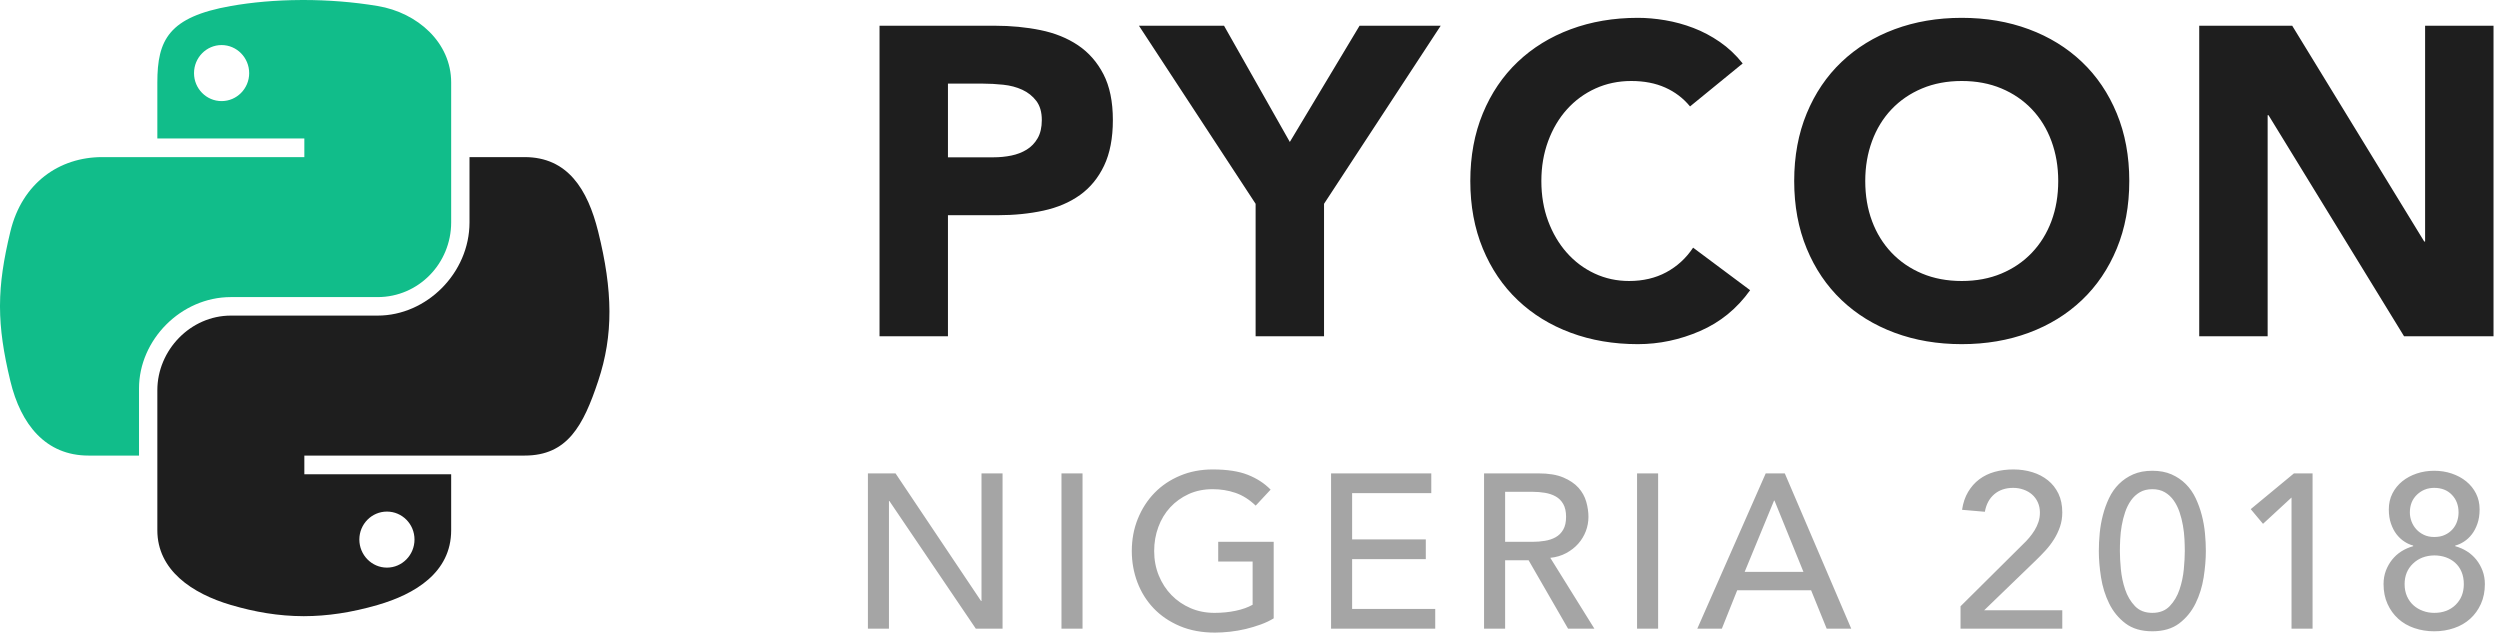 <?xml version="1.0" encoding="UTF-8" standalone="no"?>
<svg width="171px" height="44px" viewBox="0 0 171 44" version="1.1" xmlns="http://www.w3.org/2000/svg" xmlns:xlink="http://www.w3.org/1999/xlink">
    <!-- Generator: Sketch 48.2 (47327) - http://www.bohemiancoding.com/sketch -->
    <title>Pycon-Logo-dark</title>
    <desc>Created with Sketch.</desc>
    <defs>
        <path d="M32.114,10.746 L32.114,15.211 C32.114,18.673 29.179,21.587 25.833,21.587 L15.79,21.587 C13.039,21.587 10.762,23.941 10.762,26.696 L10.762,36.27 C10.762,38.995 13.132,40.597 15.79,41.379 C17.437,41.864 19.049,42.142 20.749,42.146 L20.813,42.146 C22.378,42.142 24.02,41.905 25.833,41.379 C28.364,40.646 30.86,39.171 30.86,36.27 L30.86,32.438 L20.817,32.438 L20.817,31.161 L30.86,31.161 L35.888,31.161 C38.81,31.161 39.898,29.122 40.915,26.063 C41.965,22.914 41.92,19.884 40.915,15.844 C40.193,12.935 38.814,10.746 35.888,10.746 L32.114,10.746 Z M24.579,36.903 C24.579,35.846 25.427,34.992 26.466,34.992 C27.508,34.992 28.352,35.846 28.352,36.903 C28.352,37.962 27.508,38.825 26.466,38.825 C25.427,38.825 24.579,37.962 24.579,36.903 Z" id="path-1"></path>
    </defs>
    <g id="Styleguide" stroke="none" stroke-width="1" fill="none" fill-rule="evenodd" transform="translate(-430, -634)">
        <g id="Pycon-Logo-dark" transform="translate(430, 634)">
            <g id="Group">
                <path d="M20.595,0.001 C18.876,0.008 17.234,0.155 15.79,0.411 C11.535,1.162 10.762,2.735 10.762,5.637 L10.762,9.469 L20.817,9.469 L20.817,10.746 L10.762,10.746 L6.989,10.746 C4.067,10.746 1.508,12.503 0.708,15.844 C0.246,17.759 0.005,19.314 0,20.89 L0,20.991 C0.005,22.534 0.236,24.106 0.708,26.063 C1.423,29.039 3.129,31.161 6.052,31.161 L9.509,31.161 L9.509,26.567 C9.509,23.248 12.38,20.321 15.79,20.321 L25.833,20.321 C28.628,20.321 30.86,18.019 30.86,15.211 L30.86,5.637 C30.86,2.912 28.561,0.865 25.833,0.411 C24.156,0.131 22.418,0 20.745,0 C20.695,0 20.645,0 20.595,0.001 M13.271,5.004 C13.271,3.944 14.115,3.082 15.157,3.082 C16.195,3.082 17.044,3.944 17.044,5.004 C17.044,6.06 16.195,6.915 15.157,6.915 C14.115,6.915 13.271,6.06 13.271,5.004" id="Clip-2" fill="#11BD8A"></path>
                <mask id="mask-2" fill="white">
                    <use xlink:href="#path-1"></use>
                </mask>
                <use id="Clip-5" fill="#1E1E1E" xlink:href="#path-1"></use>
            </g>
            <path d="M60.16,1.76 L68.05,1.76 C69.15,1.76 70.19,1.86 71.17,2.06 C72.15,2.26 73.005,2.605 73.735,3.095 C74.465,3.585 75.045,4.245 75.475,5.075 C75.905,5.905 76.12,6.95 76.12,8.21 C76.12,9.45 75.92,10.49 75.52,11.33 C75.12,12.17 74.57,12.84 73.87,13.34 C73.17,13.84 72.34,14.195 71.38,14.405 C70.42,14.615 69.38,14.72 68.26,14.72 L64.84,14.72 L64.84,23 L60.16,23 L60.16,1.76 Z M64.84,10.76 L67.96,10.76 C68.38,10.76 68.785,10.72 69.175,10.64 C69.565,10.56 69.915,10.425 70.225,10.235 C70.535,10.045 70.785,9.785 70.975,9.455 C71.165,9.125 71.26,8.71 71.26,8.21 C71.26,7.67 71.135,7.235 70.885,6.905 C70.635,6.575 70.315,6.32 69.925,6.14 C69.535,5.96 69.1,5.845 68.62,5.795 C68.14,5.745 67.68,5.72 67.24,5.72 L64.84,5.72 L64.84,10.76 Z M85.884,13.94 L77.904,1.76 L83.724,1.76 L88.224,9.71 L92.994,1.76 L98.544,1.76 L90.564,13.94 L90.564,23 L85.884,23 L85.884,13.94 Z M115.599,7.28 C115.139,6.72 114.574,6.29 113.904,5.99 C113.234,5.69 112.459,5.54 111.579,5.54 C110.699,5.54 109.884,5.71 109.134,6.05 C108.384,6.39 107.734,6.865 107.184,7.475 C106.634,8.085 106.204,8.81 105.894,9.65 C105.584,10.49 105.429,11.4 105.429,12.38 C105.429,13.38 105.584,14.295 105.894,15.125 C106.204,15.955 106.629,16.675 107.169,17.285 C107.709,17.895 108.344,18.37 109.074,18.71 C109.804,19.05 110.589,19.22 111.429,19.22 C112.389,19.22 113.239,19.02 113.979,18.62 C114.719,18.22 115.329,17.66 115.809,16.94 L119.709,19.85 C118.809,21.11 117.669,22.04 116.289,22.64 C114.909,23.24 113.489,23.54 112.029,23.54 C110.369,23.54 108.839,23.28 107.439,22.76 C106.039,22.24 104.829,21.495 103.809,20.525 C102.789,19.555 101.994,18.38 101.424,17 C100.854,15.62 100.569,14.08 100.569,12.38 C100.569,10.68 100.854,9.14 101.424,7.76 C101.994,6.38 102.789,5.205 103.809,4.235 C104.829,3.265 106.039,2.52 107.439,2 C108.839,1.48 110.369,1.22 112.029,1.22 C112.629,1.22 113.254,1.275 113.904,1.385 C114.554,1.495 115.194,1.67 115.824,1.91 C116.454,2.15 117.059,2.47 117.639,2.87 C118.219,3.27 118.739,3.76 119.199,4.34 L115.599,7.28 Z M122.723,12.38 C122.723,10.68 123.008,9.14 123.578,7.76 C124.148,6.38 124.943,5.205 125.963,4.235 C126.983,3.265 128.193,2.52 129.593,2 C130.993,1.48 132.523,1.22 134.183,1.22 C135.843,1.22 137.373,1.48 138.773,2 C140.173,2.52 141.383,3.265 142.403,4.235 C143.423,5.205 144.218,6.38 144.788,7.76 C145.358,9.14 145.643,10.68 145.643,12.38 C145.643,14.08 145.358,15.62 144.788,17 C144.218,18.38 143.423,19.555 142.403,20.525 C141.383,21.495 140.173,22.24 138.773,22.76 C137.373,23.28 135.843,23.54 134.183,23.54 C132.523,23.54 130.993,23.28 129.593,22.76 C128.193,22.24 126.983,21.495 125.963,20.525 C124.943,19.555 124.148,18.38 123.578,17 C123.008,15.62 122.723,14.08 122.723,12.38 Z M127.583,12.38 C127.583,13.38 127.738,14.295 128.048,15.125 C128.358,15.955 128.803,16.675 129.383,17.285 C129.963,17.895 130.658,18.37 131.468,18.71 C132.278,19.05 133.183,19.22 134.183,19.22 C135.183,19.22 136.088,19.05 136.898,18.71 C137.708,18.37 138.403,17.895 138.983,17.285 C139.563,16.675 140.008,15.955 140.318,15.125 C140.628,14.295 140.783,13.38 140.783,12.38 C140.783,11.4 140.628,10.49 140.318,9.65 C140.008,8.81 139.563,8.085 138.983,7.475 C138.403,6.865 137.708,6.39 136.898,6.05 C136.088,5.71 135.183,5.54 134.183,5.54 C133.183,5.54 132.278,5.71 131.468,6.05 C130.658,6.39 129.963,6.865 129.383,7.475 C128.803,8.085 128.358,8.81 128.048,9.65 C127.738,10.49 127.583,11.4 127.583,12.38 Z M150.427,1.76 L156.787,1.76 L165.817,16.52 L165.877,16.52 L165.877,1.76 L170.557,1.76 L170.557,23 L164.437,23 L155.167,7.88 L155.107,7.88 L155.107,23 L150.427,23 L150.427,1.76 Z" id="PYCON" fill="#1E1E1E"></path>
            <path d="M59.365,32.38 L61.255,32.38 L67.105,41.11 L67.135,41.11 L67.135,32.38 L68.575,32.38 L68.575,43 L66.745,43 L60.835,34.27 L60.805,34.27 L60.805,43 L59.365,43 L59.365,32.38 Z M72.605,32.38 L74.045,32.38 L74.045,43 L72.605,43 L72.605,32.38 Z M87.12,37.06 L87.12,42.295 C86.86,42.455 86.565,42.595 86.235,42.715 C85.905,42.835 85.563,42.937 85.207,43.023 C84.852,43.108 84.493,43.17 84.127,43.21 C83.762,43.25 83.42,43.27 83.1,43.27 C82.2,43.27 81.398,43.12 80.692,42.82 C79.987,42.52 79.393,42.115 78.907,41.605 C78.422,41.095 78.053,40.503 77.797,39.828 C77.542,39.152 77.415,38.44 77.415,37.69 C77.415,36.9 77.552,36.165 77.827,35.485 C78.103,34.805 78.482,34.215 78.967,33.715 C79.453,33.215 80.035,32.823 80.715,32.538 C81.395,32.252 82.14,32.11 82.95,32.11 C83.93,32.11 84.73,32.232 85.35,32.477 C85.97,32.723 86.49,33.06 86.91,33.49 L85.89,34.585 C85.45,34.165 84.985,33.873 84.495,33.708 C84.005,33.542 83.49,33.46 82.95,33.46 C82.34,33.46 81.79,33.572 81.3,33.797 C80.81,34.023 80.39,34.325 80.04,34.705 C79.69,35.085 79.42,35.532 79.23,36.047 C79.04,36.563 78.945,37.11 78.945,37.69 C78.945,38.29 79.05,38.847 79.26,39.362 C79.47,39.878 79.76,40.325 80.13,40.705 C80.5,41.085 80.935,41.382 81.435,41.597 C81.935,41.813 82.48,41.92 83.07,41.92 C83.58,41.92 84.062,41.873 84.517,41.778 C84.973,41.682 85.36,41.545 85.68,41.365 L85.68,38.41 L83.325,38.41 L83.325,37.06 L87.12,37.06 Z M91.045,32.38 L97.9,32.38 L97.9,33.73 L92.485,33.73 L92.485,36.895 L97.525,36.895 L97.525,38.245 L92.485,38.245 L92.485,41.65 L98.17,41.65 L98.17,43 L91.045,43 L91.045,32.38 Z M101.51,32.38 L105.245,32.38 C105.925,32.38 106.485,32.472 106.925,32.657 C107.365,32.843 107.712,33.077 107.968,33.362 C108.223,33.648 108.4,33.967 108.5,34.322 C108.6,34.678 108.65,35.02 108.65,35.35 C108.65,35.69 108.59,36.017 108.47,36.333 C108.35,36.648 108.178,36.932 107.953,37.188 C107.727,37.443 107.453,37.657 107.127,37.833 C106.802,38.008 106.44,38.115 106.04,38.155 L109.055,43 L107.255,43 L104.555,38.32 L102.95,38.32 L102.95,43 L101.51,43 L101.51,32.38 Z M102.95,37.06 L104.84,37.06 C105.12,37.06 105.397,37.038 105.672,36.992 C105.948,36.947 106.192,36.865 106.407,36.745 C106.623,36.625 106.795,36.453 106.925,36.227 C107.055,36.002 107.12,35.71 107.12,35.35 C107.12,34.99 107.055,34.698 106.925,34.472 C106.795,34.247 106.623,34.075 106.407,33.955 C106.192,33.835 105.948,33.753 105.672,33.708 C105.397,33.662 105.12,33.64 104.84,33.64 L102.95,33.64 L102.95,37.06 Z M111.975,32.38 L113.415,32.38 L113.415,43 L111.975,43 L111.975,32.38 Z M120.775,32.38 L122.08,32.38 L126.625,43 L124.945,43 L123.88,40.375 L118.825,40.375 L117.775,43 L116.095,43 L120.775,32.38 Z M123.355,39.115 L121.375,34.24 L121.345,34.24 L119.335,39.115 L123.355,39.115 Z M134.1,41.47 L138.36,37.24 C138.51,37.1 138.655,36.948 138.795,36.782 C138.935,36.617 139.06,36.445 139.17,36.265 C139.28,36.085 139.367,35.895 139.433,35.695 C139.498,35.495 139.53,35.285 139.53,35.065 C139.53,34.805 139.482,34.57 139.387,34.36 C139.292,34.15 139.162,33.973 138.998,33.828 C138.832,33.682 138.638,33.57 138.412,33.49 C138.187,33.41 137.95,33.37 137.7,33.37 C137.18,33.37 136.75,33.515 136.41,33.805 C136.07,34.095 135.855,34.495 135.765,35.005 L134.205,34.87 C134.275,34.4 134.412,33.993 134.618,33.648 C134.823,33.302 135.077,33.015 135.382,32.785 C135.688,32.555 136.037,32.385 136.433,32.275 C136.828,32.165 137.255,32.11 137.715,32.11 C138.175,32.11 138.607,32.172 139.012,32.297 C139.418,32.423 139.772,32.607 140.077,32.852 C140.383,33.098 140.622,33.402 140.798,33.767 C140.972,34.133 141.06,34.56 141.06,35.05 C141.06,35.4 141.007,35.727 140.903,36.032 C140.797,36.338 140.66,36.625 140.49,36.895 C140.32,37.165 140.125,37.42 139.905,37.66 C139.685,37.9 139.455,38.135 139.215,38.365 L135.72,41.74 L141.06,41.74 L141.06,43 L134.1,43 L134.1,41.47 Z M143.56,37.69 C143.56,37.3 143.58,36.895 143.62,36.475 C143.66,36.055 143.732,35.643 143.838,35.237 C143.942,34.832 144.082,34.445 144.257,34.075 C144.433,33.705 144.657,33.383 144.933,33.108 C145.208,32.832 145.532,32.613 145.907,32.447 C146.283,32.282 146.72,32.2 147.22,32.2 C147.72,32.2 148.157,32.282 148.532,32.447 C148.908,32.613 149.232,32.832 149.507,33.108 C149.783,33.383 150.007,33.705 150.183,34.075 C150.357,34.445 150.497,34.832 150.602,35.237 C150.708,35.643 150.78,36.055 150.82,36.475 C150.86,36.895 150.88,37.3 150.88,37.69 C150.88,38.25 150.83,38.85 150.73,39.49 C150.63,40.13 150.445,40.725 150.175,41.275 C149.905,41.825 149.533,42.28 149.058,42.64 C148.582,43 147.97,43.18 147.22,43.18 C146.47,43.18 145.858,43 145.382,42.64 C144.907,42.28 144.535,41.825 144.265,41.275 C143.995,40.725 143.81,40.13 143.71,39.49 C143.61,38.85 143.56,38.25 143.56,37.69 Z M145,37.69 C145,38.04 145.022,38.455 145.067,38.935 C145.113,39.415 145.21,39.877 145.36,40.322 C145.51,40.768 145.732,41.145 146.028,41.455 C146.323,41.765 146.72,41.92 147.22,41.92 C147.72,41.92 148.117,41.765 148.412,41.455 C148.708,41.145 148.93,40.768 149.08,40.322 C149.23,39.877 149.327,39.415 149.373,38.935 C149.417,38.455 149.44,38.04 149.44,37.69 C149.44,37.45 149.433,37.178 149.417,36.873 C149.402,36.567 149.368,36.258 149.312,35.943 C149.257,35.627 149.18,35.323 149.08,35.028 C148.98,34.732 148.847,34.468 148.683,34.233 C148.517,33.997 148.315,33.81 148.075,33.67 C147.835,33.53 147.55,33.46 147.22,33.46 C146.89,33.46 146.605,33.53 146.365,33.67 C146.125,33.81 145.923,33.997 145.757,34.233 C145.592,34.468 145.46,34.732 145.36,35.028 C145.26,35.323 145.183,35.627 145.127,35.943 C145.072,36.258 145.037,36.567 145.023,36.873 C145.007,37.178 145,37.45 145,37.69 Z M156.74,34.03 L154.79,35.83 L153.95,34.825 L156.905,32.38 L158.18,32.38 L158.18,43 L156.74,43 L156.74,34.03 Z M166.5,43.18 C166.02,43.18 165.568,43.108 165.142,42.962 C164.717,42.817 164.35,42.605 164.04,42.325 C163.73,42.045 163.485,41.705 163.305,41.305 C163.125,40.905 163.035,40.455 163.035,39.955 C163.035,39.625 163.087,39.32 163.192,39.04 C163.298,38.76 163.44,38.508 163.62,38.282 C163.8,38.057 164.012,37.868 164.257,37.712 C164.503,37.557 164.77,37.44 165.06,37.36 L165.06,37.315 C164.86,37.265 164.66,37.175 164.46,37.045 C164.26,36.915 164.083,36.75 163.927,36.55 C163.772,36.35 163.645,36.108 163.545,35.822 C163.445,35.537 163.395,35.21 163.395,34.84 C163.395,34.44 163.477,34.078 163.642,33.752 C163.808,33.427 164.032,33.15 164.317,32.92 C164.603,32.69 164.932,32.513 165.307,32.388 C165.683,32.262 166.08,32.2 166.5,32.2 C166.92,32.2 167.317,32.262 167.692,32.388 C168.068,32.513 168.397,32.69 168.682,32.92 C168.968,33.15 169.192,33.427 169.357,33.752 C169.523,34.078 169.605,34.44 169.605,34.84 C169.605,35.21 169.555,35.537 169.455,35.822 C169.355,36.108 169.227,36.35 169.072,36.55 C168.917,36.75 168.74,36.915 168.54,37.045 C168.34,37.175 168.14,37.265 167.94,37.315 L167.94,37.36 C168.23,37.44 168.497,37.557 168.742,37.712 C168.988,37.868 169.2,38.057 169.38,38.282 C169.56,38.508 169.702,38.76 169.807,39.04 C169.912,39.32 169.965,39.625 169.965,39.955 C169.965,40.455 169.875,40.905 169.695,41.305 C169.515,41.705 169.27,42.045 168.96,42.325 C168.65,42.605 168.283,42.817 167.857,42.962 C167.432,43.108 166.98,43.18 166.5,43.18 Z M164.835,35.05 C164.835,35.26 164.872,35.465 164.947,35.665 C165.023,35.865 165.13,36.042 165.27,36.197 C165.41,36.353 165.582,36.48 165.787,36.58 C165.993,36.68 166.23,36.73 166.5,36.73 C166.78,36.73 167.022,36.683 167.227,36.587 C167.433,36.492 167.605,36.368 167.745,36.212 C167.885,36.057 167.99,35.88 168.06,35.68 C168.13,35.48 168.165,35.27 168.165,35.05 C168.165,34.56 168.013,34.158 167.707,33.843 C167.402,33.527 167,33.37 166.5,33.37 C166.04,33.37 165.648,33.525 165.322,33.835 C164.997,34.145 164.835,34.55 164.835,35.05 Z M166.5,41.92 C167.1,41.92 167.587,41.738 167.962,41.373 C168.338,41.007 168.525,40.535 168.525,39.955 C168.525,39.635 168.472,39.353 168.367,39.108 C168.262,38.862 168.118,38.658 167.932,38.492 C167.747,38.327 167.533,38.203 167.287,38.117 C167.042,38.032 166.78,37.99 166.5,37.99 C165.91,38 165.425,38.187 165.045,38.553 C164.665,38.918 164.475,39.385 164.475,39.955 C164.475,40.265 164.53,40.542 164.64,40.788 C164.75,41.033 164.897,41.237 165.082,41.403 C165.268,41.568 165.482,41.695 165.727,41.785 C165.973,41.875 166.23,41.92 166.5,41.92 Z" id="NIGERIA-2018" fill="#1E1E1E" opacity="0.4"></path>
        </g>
    </g>
</svg>